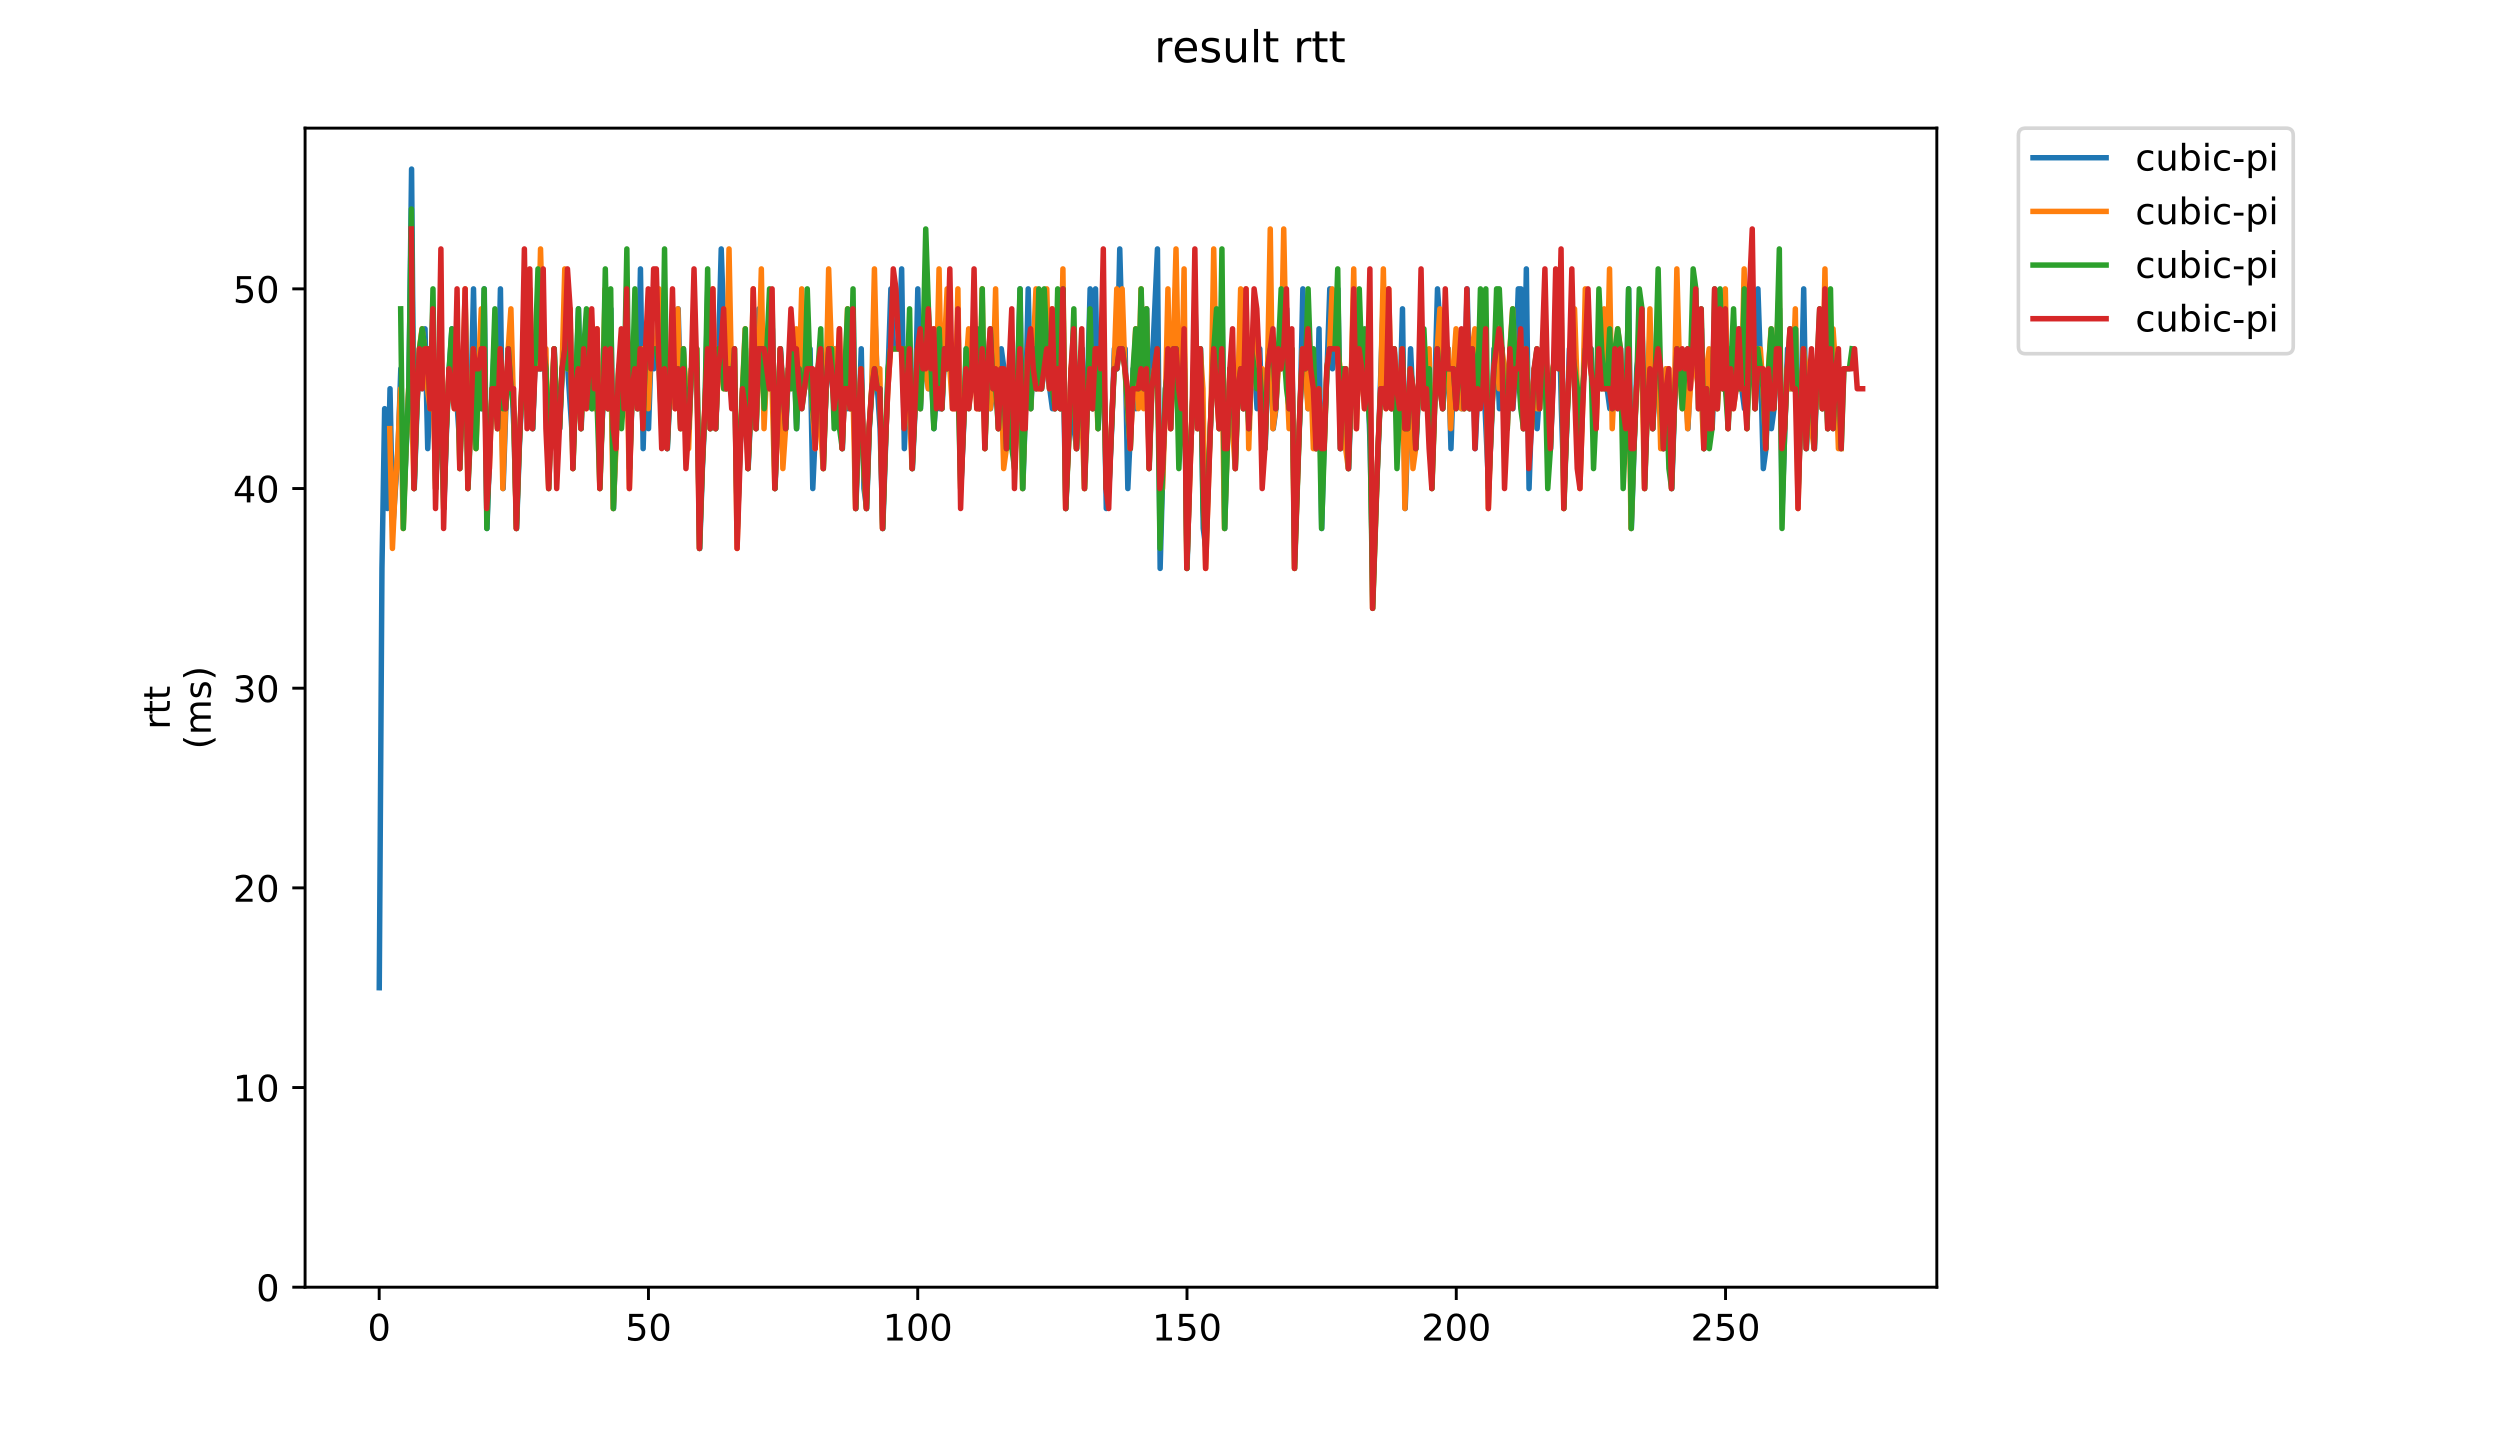 <?xml version="1.0" encoding="utf-8" standalone="no"?>
<!DOCTYPE svg PUBLIC "-//W3C//DTD SVG 1.1//EN"
  "http://www.w3.org/Graphics/SVG/1.1/DTD/svg11.dtd">
<!-- Created with matplotlib (https://matplotlib.org/) -->
<svg height="396pt" version="1.1" viewBox="0 0 684 396" width="684pt" xmlns="http://www.w3.org/2000/svg" xmlns:xlink="http://www.w3.org/1999/xlink">
 <defs>
  <style type="text/css">
*{stroke-linecap:butt;stroke-linejoin:round;}
  </style>
 </defs>
 <g id="figure_1">
  <g id="patch_1">
   <path d="M 0 396 
L 684 396 
L 684 0 
L 0 0 
z
" style="fill:#ffffff;"/>
  </g>
  <g id="axes_1">
   <g id="patch_2">
    <path d="M 83.472 352.174 
L 529.913 352.174 
L 529.913 35.062 
L 83.472 35.062 
z
" style="fill:#ffffff;"/>
   </g>
   <g id="matplotlib.axis_1">
    <g id="xtick_1">
     <g id="line2d_1">
      <defs>
       <path d="M 0 0 
L 0 3.5 
" id="mb2d271c5ee" style="stroke:#000000;stroke-width:0.8;"/>
      </defs>
      <g>
       <use style="stroke:#000000;stroke-width:0.8;" x="103.746" xlink:href="#mb2d271c5ee" y="352.174"/>
      </g>
     </g>
     <g id="text_1">
      <!-- 0 -->
      <defs>
       <path d="M 31.781 66.406 
Q 24.172 66.406 20.328 58.906 
Q 16.5 51.422 16.5 36.375 
Q 16.5 21.391 20.328 13.891 
Q 24.172 6.391 31.781 6.391 
Q 39.453 6.391 43.281 13.891 
Q 47.125 21.391 47.125 36.375 
Q 47.125 51.422 43.281 58.906 
Q 39.453 66.406 31.781 66.406 
z
M 31.781 74.219 
Q 44.047 74.219 50.516 64.516 
Q 56.984 54.828 56.984 36.375 
Q 56.984 17.969 50.516 8.266 
Q 44.047 -1.422 31.781 -1.422 
Q 19.531 -1.422 13.062 8.266 
Q 6.594 17.969 6.594 36.375 
Q 6.594 54.828 13.062 64.516 
Q 19.531 74.219 31.781 74.219 
z
" id="DejaVuSans-48"/>
      </defs>
      <g transform="translate(100.565 366.773)scale(0.1 -0.1)">
       <use xlink:href="#DejaVuSans-48"/>
      </g>
     </g>
    </g>
    <g id="xtick_2">
     <g id="line2d_2">
      <g>
       <use style="stroke:#000000;stroke-width:0.8;" x="177.418" xlink:href="#mb2d271c5ee" y="352.174"/>
      </g>
     </g>
     <g id="text_2">
      <!-- 50 -->
      <defs>
       <path d="M 10.797 72.906 
L 49.516 72.906 
L 49.516 64.594 
L 19.828 64.594 
L 19.828 46.734 
Q 21.969 47.469 24.109 47.828 
Q 26.266 48.188 28.422 48.188 
Q 40.625 48.188 47.75 41.5 
Q 54.891 34.812 54.891 23.391 
Q 54.891 11.625 47.562 5.094 
Q 40.234 -1.422 26.906 -1.422 
Q 22.312 -1.422 17.547 -0.641 
Q 12.797 0.141 7.719 1.703 
L 7.719 11.625 
Q 12.109 9.234 16.797 8.062 
Q 21.484 6.891 26.703 6.891 
Q 35.156 6.891 40.078 11.328 
Q 45.016 15.766 45.016 23.391 
Q 45.016 31 40.078 35.438 
Q 35.156 39.891 26.703 39.891 
Q 22.75 39.891 18.812 39.016 
Q 14.891 38.141 10.797 36.281 
z
" id="DejaVuSans-53"/>
      </defs>
      <g transform="translate(171.056 366.773)scale(0.1 -0.1)">
       <use xlink:href="#DejaVuSans-53"/>
       <use x="63.623" xlink:href="#DejaVuSans-48"/>
      </g>
     </g>
    </g>
    <g id="xtick_3">
     <g id="line2d_3">
      <g>
       <use style="stroke:#000000;stroke-width:0.8;" x="251.091" xlink:href="#mb2d271c5ee" y="352.174"/>
      </g>
     </g>
     <g id="text_3">
      <!-- 100 -->
      <defs>
       <path d="M 12.406 8.297 
L 28.516 8.297 
L 28.516 63.922 
L 10.984 60.406 
L 10.984 69.391 
L 28.422 72.906 
L 38.281 72.906 
L 38.281 8.297 
L 54.391 8.297 
L 54.391 0 
L 12.406 0 
z
" id="DejaVuSans-49"/>
      </defs>
      <g transform="translate(241.547 366.773)scale(0.1 -0.1)">
       <use xlink:href="#DejaVuSans-49"/>
       <use x="63.623" xlink:href="#DejaVuSans-48"/>
       <use x="127.246" xlink:href="#DejaVuSans-48"/>
      </g>
     </g>
    </g>
    <g id="xtick_4">
     <g id="line2d_4">
      <g>
       <use style="stroke:#000000;stroke-width:0.8;" x="324.763" xlink:href="#mb2d271c5ee" y="352.174"/>
      </g>
     </g>
     <g id="text_4">
      <!-- 150 -->
      <g transform="translate(315.219 366.773)scale(0.1 -0.1)">
       <use xlink:href="#DejaVuSans-49"/>
       <use x="63.623" xlink:href="#DejaVuSans-53"/>
       <use x="127.246" xlink:href="#DejaVuSans-48"/>
      </g>
     </g>
    </g>
    <g id="xtick_5">
     <g id="line2d_5">
      <g>
       <use style="stroke:#000000;stroke-width:0.8;" x="398.435" xlink:href="#mb2d271c5ee" y="352.174"/>
      </g>
     </g>
     <g id="text_5">
      <!-- 200 -->
      <defs>
       <path d="M 19.188 8.297 
L 53.609 8.297 
L 53.609 0 
L 7.328 0 
L 7.328 8.297 
Q 12.938 14.109 22.625 23.891 
Q 32.328 33.688 34.812 36.531 
Q 39.547 41.844 41.422 45.531 
Q 43.312 49.219 43.312 52.781 
Q 43.312 58.594 39.234 62.25 
Q 35.156 65.922 28.609 65.922 
Q 23.969 65.922 18.812 64.312 
Q 13.672 62.703 7.812 59.422 
L 7.812 69.391 
Q 13.766 71.781 18.938 73 
Q 24.125 74.219 28.422 74.219 
Q 39.75 74.219 46.484 68.547 
Q 53.219 62.891 53.219 53.422 
Q 53.219 48.922 51.531 44.891 
Q 49.859 40.875 45.406 35.406 
Q 44.188 33.984 37.641 27.219 
Q 31.109 20.453 19.188 8.297 
z
" id="DejaVuSans-50"/>
      </defs>
      <g transform="translate(388.892 366.773)scale(0.1 -0.1)">
       <use xlink:href="#DejaVuSans-50"/>
       <use x="63.623" xlink:href="#DejaVuSans-48"/>
       <use x="127.246" xlink:href="#DejaVuSans-48"/>
      </g>
     </g>
    </g>
    <g id="xtick_6">
     <g id="line2d_6">
      <g>
       <use style="stroke:#000000;stroke-width:0.8;" x="472.108" xlink:href="#mb2d271c5ee" y="352.174"/>
      </g>
     </g>
     <g id="text_6">
      <!-- 250 -->
      <g transform="translate(462.564 366.773)scale(0.1 -0.1)">
       <use xlink:href="#DejaVuSans-50"/>
       <use x="63.623" xlink:href="#DejaVuSans-53"/>
       <use x="127.246" xlink:href="#DejaVuSans-48"/>
      </g>
     </g>
    </g>
   </g>
   <g id="matplotlib.axis_2">
    <g id="ytick_1">
     <g id="line2d_7">
      <defs>
       <path d="M 0 0 
L -3.5 0 
" id="m5950df96ed" style="stroke:#000000;stroke-width:0.8;"/>
      </defs>
      <g>
       <use style="stroke:#000000;stroke-width:0.8;" x="83.472" xlink:href="#m5950df96ed" y="352.174"/>
      </g>
     </g>
     <g id="text_7">
      <!-- 0 -->
      <g transform="translate(70.11 355.973)scale(0.1 -0.1)">
       <use xlink:href="#DejaVuSans-48"/>
      </g>
     </g>
    </g>
    <g id="ytick_2">
     <g id="line2d_8">
      <g>
       <use style="stroke:#000000;stroke-width:0.8;" x="83.472" xlink:href="#m5950df96ed" y="297.547"/>
      </g>
     </g>
     <g id="text_8">
      <!-- 10 -->
      <g transform="translate(63.747 301.346)scale(0.1 -0.1)">
       <use xlink:href="#DejaVuSans-49"/>
       <use x="63.623" xlink:href="#DejaVuSans-48"/>
      </g>
     </g>
    </g>
    <g id="ytick_3">
     <g id="line2d_9">
      <g>
       <use style="stroke:#000000;stroke-width:0.8;" x="83.472" xlink:href="#m5950df96ed" y="242.92"/>
      </g>
     </g>
     <g id="text_9">
      <!-- 20 -->
      <g transform="translate(63.747 246.719)scale(0.1 -0.1)">
       <use xlink:href="#DejaVuSans-50"/>
       <use x="63.623" xlink:href="#DejaVuSans-48"/>
      </g>
     </g>
    </g>
    <g id="ytick_4">
     <g id="line2d_10">
      <g>
       <use style="stroke:#000000;stroke-width:0.8;" x="83.472" xlink:href="#m5950df96ed" y="188.292"/>
      </g>
     </g>
     <g id="text_10">
      <!-- 30 -->
      <defs>
       <path d="M 40.578 39.312 
Q 47.656 37.797 51.625 33 
Q 55.609 28.219 55.609 21.188 
Q 55.609 10.406 48.188 4.484 
Q 40.766 -1.422 27.094 -1.422 
Q 22.516 -1.422 17.656 -0.516 
Q 12.797 0.391 7.625 2.203 
L 7.625 11.719 
Q 11.719 9.328 16.594 8.109 
Q 21.484 6.891 26.812 6.891 
Q 36.078 6.891 40.938 10.547 
Q 45.797 14.203 45.797 21.188 
Q 45.797 27.641 41.281 31.266 
Q 36.766 34.906 28.719 34.906 
L 20.219 34.906 
L 20.219 43.016 
L 29.109 43.016 
Q 36.375 43.016 40.234 45.922 
Q 44.094 48.828 44.094 54.297 
Q 44.094 59.906 40.109 62.906 
Q 36.141 65.922 28.719 65.922 
Q 24.656 65.922 20.016 65.031 
Q 15.375 64.156 9.812 62.312 
L 9.812 71.094 
Q 15.438 72.656 20.344 73.438 
Q 25.25 74.219 29.594 74.219 
Q 40.828 74.219 47.359 69.109 
Q 53.906 64.016 53.906 55.328 
Q 53.906 49.266 50.438 45.094 
Q 46.969 40.922 40.578 39.312 
z
" id="DejaVuSans-51"/>
      </defs>
      <g transform="translate(63.747 192.091)scale(0.1 -0.1)">
       <use xlink:href="#DejaVuSans-51"/>
       <use x="63.623" xlink:href="#DejaVuSans-48"/>
      </g>
     </g>
    </g>
    <g id="ytick_5">
     <g id="line2d_11">
      <g>
       <use style="stroke:#000000;stroke-width:0.8;" x="83.472" xlink:href="#m5950df96ed" y="133.665"/>
      </g>
     </g>
     <g id="text_11">
      <!-- 40 -->
      <defs>
       <path d="M 37.797 64.312 
L 12.891 25.391 
L 37.797 25.391 
z
M 35.203 72.906 
L 47.609 72.906 
L 47.609 25.391 
L 58.016 25.391 
L 58.016 17.188 
L 47.609 17.188 
L 47.609 0 
L 37.797 0 
L 37.797 17.188 
L 4.891 17.188 
L 4.891 26.703 
z
" id="DejaVuSans-52"/>
      </defs>
      <g transform="translate(63.747 137.464)scale(0.1 -0.1)">
       <use xlink:href="#DejaVuSans-52"/>
       <use x="63.623" xlink:href="#DejaVuSans-48"/>
      </g>
     </g>
    </g>
    <g id="ytick_6">
     <g id="line2d_12">
      <g>
       <use style="stroke:#000000;stroke-width:0.8;" x="83.472" xlink:href="#m5950df96ed" y="79.038"/>
      </g>
     </g>
     <g id="text_12">
      <!-- 50 -->
      <g transform="translate(63.747 82.837)scale(0.1 -0.1)">
       <use xlink:href="#DejaVuSans-53"/>
       <use x="63.623" xlink:href="#DejaVuSans-48"/>
      </g>
     </g>
    </g>
    <g id="text_13">
     <!-- rtt -->
     <defs>
      <path d="M 41.109 46.297 
Q 39.594 47.172 37.812 47.578 
Q 36.031 48 33.891 48 
Q 26.266 48 22.188 43.047 
Q 18.109 38.094 18.109 28.812 
L 18.109 0 
L 9.078 0 
L 9.078 54.688 
L 18.109 54.688 
L 18.109 46.188 
Q 20.953 51.172 25.484 53.578 
Q 30.031 56 36.531 56 
Q 37.453 56 38.578 55.875 
Q 39.703 55.766 41.062 55.516 
z
" id="DejaVuSans-114"/>
      <path d="M 18.312 70.219 
L 18.312 54.688 
L 36.812 54.688 
L 36.812 47.703 
L 18.312 47.703 
L 18.312 18.016 
Q 18.312 11.328 20.141 9.422 
Q 21.969 7.516 27.594 7.516 
L 36.812 7.516 
L 36.812 0 
L 27.594 0 
Q 17.188 0 13.234 3.875 
Q 9.281 7.766 9.281 18.016 
L 9.281 47.703 
L 2.688 47.703 
L 2.688 54.688 
L 9.281 54.688 
L 9.281 70.219 
z
" id="DejaVuSans-116"/>
     </defs>
     <g transform="translate(46.47 199.594)rotate(-90)scale(0.1 -0.1)">
      <use xlink:href="#DejaVuSans-114"/>
      <use x="41.113" xlink:href="#DejaVuSans-116"/>
      <use x="80.322" xlink:href="#DejaVuSans-116"/>
     </g>
     <!-- (ms) -->
     <defs>
      <path d="M 31 75.875 
Q 24.469 64.656 21.281 53.656 
Q 18.109 42.672 18.109 31.391 
Q 18.109 20.125 21.312 9.062 
Q 24.516 -2 31 -13.188 
L 23.188 -13.188 
Q 15.875 -1.703 12.234 9.375 
Q 8.594 20.453 8.594 31.391 
Q 8.594 42.281 12.203 53.312 
Q 15.828 64.359 23.188 75.875 
z
" id="DejaVuSans-40"/>
      <path d="M 52 44.188 
Q 55.375 50.25 60.062 53.125 
Q 64.75 56 71.094 56 
Q 79.641 56 84.281 50.016 
Q 88.922 44.047 88.922 33.016 
L 88.922 0 
L 79.891 0 
L 79.891 32.719 
Q 79.891 40.578 77.094 44.375 
Q 74.312 48.188 68.609 48.188 
Q 61.625 48.188 57.562 43.547 
Q 53.516 38.922 53.516 30.906 
L 53.516 0 
L 44.484 0 
L 44.484 32.719 
Q 44.484 40.625 41.703 44.406 
Q 38.922 48.188 33.109 48.188 
Q 26.219 48.188 22.156 43.531 
Q 18.109 38.875 18.109 30.906 
L 18.109 0 
L 9.078 0 
L 9.078 54.688 
L 18.109 54.688 
L 18.109 46.188 
Q 21.188 51.219 25.484 53.609 
Q 29.781 56 35.688 56 
Q 41.656 56 45.828 52.969 
Q 50 49.953 52 44.188 
z
" id="DejaVuSans-109"/>
      <path d="M 44.281 53.078 
L 44.281 44.578 
Q 40.484 46.531 36.375 47.5 
Q 32.281 48.484 27.875 48.484 
Q 21.188 48.484 17.844 46.438 
Q 14.5 44.391 14.5 40.281 
Q 14.5 37.156 16.891 35.375 
Q 19.281 33.594 26.516 31.984 
L 29.594 31.297 
Q 39.156 29.25 43.188 25.516 
Q 47.219 21.781 47.219 15.094 
Q 47.219 7.469 41.188 3.016 
Q 35.156 -1.422 24.609 -1.422 
Q 20.219 -1.422 15.453 -0.562 
Q 10.688 0.297 5.422 2 
L 5.422 11.281 
Q 10.406 8.688 15.234 7.391 
Q 20.062 6.109 24.812 6.109 
Q 31.156 6.109 34.562 8.281 
Q 37.984 10.453 37.984 14.406 
Q 37.984 18.062 35.516 20.016 
Q 33.062 21.969 24.703 23.781 
L 21.578 24.516 
Q 13.234 26.266 9.516 29.906 
Q 5.812 33.547 5.812 39.891 
Q 5.812 47.609 11.281 51.797 
Q 16.75 56 26.812 56 
Q 31.781 56 36.172 55.266 
Q 40.578 54.547 44.281 53.078 
z
" id="DejaVuSans-115"/>
      <path d="M 8.016 75.875 
L 15.828 75.875 
Q 23.141 64.359 26.781 53.312 
Q 30.422 42.281 30.422 31.391 
Q 30.422 20.453 26.781 9.375 
Q 23.141 -1.703 15.828 -13.188 
L 8.016 -13.188 
Q 14.5 -2 17.703 9.062 
Q 20.906 20.125 20.906 31.391 
Q 20.906 42.672 17.703 53.656 
Q 14.5 64.656 8.016 75.875 
z
" id="DejaVuSans-41"/>
     </defs>
     <g transform="translate(57.668 204.995)rotate(-90)scale(0.1 -0.1)">
      <use xlink:href="#DejaVuSans-40"/>
      <use x="39.014" xlink:href="#DejaVuSans-109"/>
      <use x="136.426" xlink:href="#DejaVuSans-115"/>
      <use x="188.525" xlink:href="#DejaVuSans-41"/>
     </g>
    </g>
   </g>
   <g id="line2d_13">
    <path clip-path="url(#p9104f1c33e)" d="M 103.765 270.233 
L 104.502 155.516 
L 105.239 111.814 
L 105.975 139.128 
L 106.712 106.351 
L 107.449 144.59 
L 108.922 122.739 
L 109.659 100.888 
L 110.396 139.128 
L 111.869 106.351 
L 112.606 46.261 
L 113.343 133.665 
L 114.079 111.814 
L 114.816 95.426 
L 115.553 106.351 
L 116.289 89.963 
L 117.026 122.739 
L 118.5 89.963 
L 119.236 133.665 
L 119.973 111.814 
L 120.71 95.426 
L 121.446 139.128 
L 122.183 117.277 
L 122.92 100.888 
L 123.657 89.963 
L 124.393 106.351 
L 125.13 111.814 
L 125.867 122.739 
L 126.604 100.888 
L 127.34 106.351 
L 128.077 128.202 
L 128.814 111.814 
L 129.55 79.038 
L 130.287 117.277 
L 131.024 95.426 
L 131.761 111.814 
L 132.497 79.038 
L 133.234 144.59 
L 133.971 122.739 
L 135.444 89.963 
L 136.181 111.814 
L 136.918 79.038 
L 137.654 133.665 
L 138.391 111.814 
L 139.128 95.426 
L 139.865 100.888 
L 140.601 117.277 
L 141.338 144.59 
L 142.075 122.739 
L 142.811 106.351 
L 143.548 84.5 
L 144.285 111.814 
L 145.022 95.426 
L 145.758 117.277 
L 146.495 95.426 
L 147.232 100.888 
L 147.969 100.888 
L 148.705 95.426 
L 149.442 106.351 
L 150.179 128.202 
L 151.652 95.426 
L 152.389 117.277 
L 153.126 117.277 
L 153.862 100.888 
L 154.599 95.426 
L 155.336 100.888 
L 156.809 122.739 
L 157.546 106.351 
L 158.283 84.5 
L 159.019 117.277 
L 159.756 95.426 
L 160.493 95.426 
L 161.23 100.888 
L 161.966 111.814 
L 162.703 106.351 
L 163.44 95.426 
L 164.176 128.202 
L 165.65 95.426 
L 166.387 111.814 
L 167.123 84.5 
L 167.86 139.128 
L 168.597 117.277 
L 169.333 100.888 
L 170.07 95.426 
L 170.807 106.351 
L 171.544 84.5 
L 172.28 128.202 
L 173.017 106.351 
L 173.754 89.963 
L 174.491 111.814 
L 175.227 73.575 
L 175.964 122.739 
L 176.701 95.426 
L 177.437 117.277 
L 178.174 95.426 
L 178.911 100.888 
L 179.648 95.426 
L 180.384 84.5 
L 181.121 117.277 
L 181.858 100.888 
L 182.595 122.739 
L 183.331 106.351 
L 184.068 84.5 
L 184.805 106.351 
L 185.541 84.5 
L 186.278 111.814 
L 187.015 95.426 
L 187.752 117.277 
L 188.488 117.277 
L 189.225 100.888 
L 190.698 100.888 
L 191.435 150.053 
L 192.172 128.202 
L 192.909 111.814 
L 193.645 79.038 
L 194.382 117.277 
L 195.119 100.888 
L 195.856 117.277 
L 196.592 95.426 
L 197.329 68.112 
L 198.066 89.963 
L 198.802 106.351 
L 199.539 89.963 
L 200.276 106.351 
L 201.013 106.351 
L 201.749 144.59 
L 202.486 122.739 
L 203.223 106.351 
L 203.96 95.426 
L 204.696 128.202 
L 205.433 111.814 
L 206.17 100.888 
L 206.906 117.277 
L 207.643 84.5 
L 208.38 95.426 
L 209.117 111.814 
L 209.853 95.426 
L 210.59 106.351 
L 211.327 89.963 
L 212.063 133.665 
L 212.8 111.814 
L 213.537 95.426 
L 214.274 111.814 
L 215.01 117.277 
L 215.747 100.888 
L 216.484 95.426 
L 217.221 95.426 
L 217.957 117.277 
L 218.694 100.888 
L 219.431 89.963 
L 220.167 106.351 
L 221.641 95.426 
L 222.378 133.665 
L 223.851 100.888 
L 224.588 100.888 
L 225.324 122.739 
L 226.061 106.351 
L 227.535 95.426 
L 228.271 95.426 
L 229.008 106.351 
L 229.745 100.888 
L 230.482 122.739 
L 231.218 100.888 
L 231.955 111.814 
L 232.692 106.351 
L 233.428 84.5 
L 234.165 139.128 
L 235.639 95.426 
L 236.375 133.665 
L 237.112 139.128 
L 237.849 117.277 
L 238.586 106.351 
L 239.322 84.5 
L 240.059 106.351 
L 240.796 117.277 
L 241.532 144.59 
L 243.743 79.038 
L 244.479 95.426 
L 245.953 95.426 
L 246.689 73.575 
L 247.426 122.739 
L 248.163 106.351 
L 248.9 100.888 
L 249.636 128.202 
L 250.373 111.814 
L 251.11 79.038 
L 251.847 111.814 
L 252.583 95.426 
L 254.057 106.351 
L 254.793 100.888 
L 255.53 117.277 
L 256.267 106.351 
L 257.004 111.814 
L 257.74 111.814 
L 258.477 95.426 
L 259.214 100.888 
L 259.95 95.426 
L 260.687 95.426 
L 261.424 106.351 
L 262.161 89.963 
L 262.897 133.665 
L 263.634 117.277 
L 264.371 95.426 
L 265.108 100.888 
L 265.844 100.888 
L 267.318 89.963 
L 268.054 111.814 
L 268.791 100.888 
L 269.528 117.277 
L 270.265 100.888 
L 271.001 111.814 
L 271.738 106.351 
L 272.475 89.963 
L 273.212 117.277 
L 273.948 95.426 
L 274.685 100.888 
L 275.422 122.739 
L 276.158 100.888 
L 276.895 106.351 
L 277.632 128.202 
L 278.369 106.351 
L 279.105 79.038 
L 279.842 133.665 
L 280.579 111.814 
L 281.315 79.038 
L 282.052 111.814 
L 282.789 95.426 
L 283.526 106.351 
L 284.262 89.963 
L 284.999 106.351 
L 286.473 95.426 
L 287.209 106.351 
L 287.946 111.814 
L 288.683 111.814 
L 289.419 84.5 
L 290.156 111.814 
L 290.893 100.888 
L 291.63 139.128 
L 292.366 117.277 
L 293.103 100.888 
L 293.84 117.277 
L 294.577 122.739 
L 295.313 100.888 
L 296.05 95.426 
L 296.787 128.202 
L 297.523 106.351 
L 298.26 79.038 
L 298.997 111.814 
L 299.734 79.038 
L 300.47 117.277 
L 301.207 100.888 
L 301.944 95.426 
L 302.68 139.128 
L 303.417 133.665 
L 304.154 117.277 
L 304.891 95.426 
L 305.627 100.888 
L 306.364 68.112 
L 307.101 95.426 
L 307.838 95.426 
L 308.574 133.665 
L 310.048 100.888 
L 310.784 111.814 
L 312.258 100.888 
L 312.995 106.351 
L 313.731 84.5 
L 314.468 122.739 
L 315.205 100.888 
L 316.678 68.112 
L 317.415 155.516 
L 318.152 128.202 
L 318.888 106.351 
L 319.625 100.888 
L 320.362 111.814 
L 321.099 95.426 
L 321.835 95.426 
L 322.572 111.814 
L 323.309 111.814 
L 324.045 100.888 
L 324.782 155.516 
L 325.519 128.202 
L 326.256 111.814 
L 326.992 84.5 
L 327.729 111.814 
L 328.466 95.426 
L 329.203 144.59 
L 329.939 150.053 
L 330.676 128.202 
L 332.149 95.426 
L 332.886 89.963 
L 333.623 111.814 
L 334.36 84.5 
L 335.096 144.59 
L 335.833 117.277 
L 336.57 100.888 
L 337.306 106.351 
L 338.043 122.739 
L 338.78 106.351 
L 339.517 84.5 
L 340.253 111.814 
L 340.99 100.888 
L 341.727 117.277 
L 342.464 95.426 
L 343.2 100.888 
L 343.937 111.814 
L 344.674 95.426 
L 345.41 117.277 
L 346.147 122.739 
L 346.884 100.888 
L 347.621 95.426 
L 348.357 117.277 
L 349.094 111.814 
L 349.831 95.426 
L 350.567 100.888 
L 351.304 95.426 
L 352.041 84.5 
L 352.778 111.814 
L 353.514 100.888 
L 354.251 150.053 
L 354.988 128.202 
L 355.725 111.814 
L 356.461 79.038 
L 357.198 100.888 
L 357.935 111.814 
L 358.671 100.888 
L 359.408 106.351 
L 360.145 122.739 
L 360.882 89.963 
L 361.618 144.59 
L 362.355 117.277 
L 363.092 100.888 
L 363.829 79.038 
L 364.565 100.888 
L 365.302 95.426 
L 366.039 79.038 
L 366.775 122.739 
L 367.512 106.351 
L 368.249 106.351 
L 368.986 128.202 
L 369.722 106.351 
L 370.459 106.351 
L 371.196 111.814 
L 371.932 95.426 
L 372.669 100.888 
L 373.406 95.426 
L 374.143 100.888 
L 374.879 122.739 
L 375.616 160.979 
L 376.353 139.128 
L 377.09 122.739 
L 378.563 79.038 
L 379.3 106.351 
L 380.036 106.351 
L 380.773 111.814 
L 381.51 95.426 
L 382.247 117.277 
L 382.983 111.814 
L 383.72 84.5 
L 384.457 139.128 
L 385.93 95.426 
L 386.667 111.814 
L 387.404 122.739 
L 388.14 106.351 
L 388.877 95.426 
L 389.614 95.426 
L 390.351 106.351 
L 391.087 106.351 
L 391.824 128.202 
L 392.561 106.351 
L 393.297 79.038 
L 394.034 89.963 
L 394.771 111.814 
L 395.508 100.888 
L 396.244 95.426 
L 396.981 122.739 
L 397.718 100.888 
L 398.455 95.426 
L 399.191 100.888 
L 399.928 111.814 
L 400.665 106.351 
L 401.401 79.038 
L 402.138 111.814 
L 402.875 95.426 
L 403.612 122.739 
L 404.348 106.351 
L 405.085 95.426 
L 405.822 100.888 
L 407.295 133.665 
L 408.032 117.277 
L 408.769 95.426 
L 409.505 95.426 
L 410.242 111.814 
L 410.979 95.426 
L 411.716 122.739 
L 412.452 111.814 
L 413.189 95.426 
L 413.926 111.814 
L 414.662 100.888 
L 415.399 79.038 
L 416.136 79.038 
L 416.873 117.277 
L 417.609 73.575 
L 418.346 133.665 
L 419.083 111.814 
L 419.82 100.888 
L 420.556 117.277 
L 422.03 95.426 
L 422.766 100.888 
L 423.503 117.277 
L 424.24 122.739 
L 424.977 100.888 
L 425.713 95.426 
L 426.45 79.038 
L 427.187 111.814 
L 427.923 133.665 
L 428.66 117.277 
L 429.397 95.426 
L 430.134 95.426 
L 430.87 100.888 
L 431.607 111.814 
L 432.344 128.202 
L 433.081 106.351 
L 433.817 95.426 
L 435.291 95.426 
L 436.027 111.814 
L 436.764 111.814 
L 437.501 95.426 
L 438.238 106.351 
L 438.974 89.963 
L 439.711 106.351 
L 440.448 111.814 
L 441.184 111.814 
L 441.921 95.426 
L 442.658 111.814 
L 443.395 95.426 
L 444.131 117.277 
L 444.868 111.814 
L 445.605 79.038 
L 446.342 144.59 
L 447.815 100.888 
L 449.288 89.963 
L 450.025 128.202 
L 450.762 106.351 
L 451.499 89.963 
L 452.235 117.277 
L 452.972 100.888 
L 453.709 95.426 
L 454.446 106.351 
L 455.182 122.739 
L 455.919 100.888 
L 456.656 111.814 
L 457.392 133.665 
L 458.129 111.814 
L 458.866 95.426 
L 459.603 95.426 
L 460.339 100.888 
L 461.076 100.888 
L 461.813 117.277 
L 462.549 100.888 
L 463.286 95.426 
L 464.76 106.351 
L 465.496 89.963 
L 466.233 122.739 
L 466.97 100.888 
L 467.707 100.888 
L 468.443 117.277 
L 469.18 100.888 
L 469.917 106.351 
L 470.653 100.888 
L 471.39 106.351 
L 472.127 106.351 
L 472.864 111.814 
L 473.6 95.426 
L 474.337 95.426 
L 475.074 100.888 
L 475.81 89.963 
L 476.547 106.351 
L 477.284 111.814 
L 478.021 111.814 
L 479.494 79.038 
L 480.231 111.814 
L 480.968 79.038 
L 481.704 100.888 
L 482.441 128.202 
L 483.178 122.739 
L 483.914 100.888 
L 484.651 117.277 
L 485.388 111.814 
L 486.125 95.426 
L 486.861 84.5 
L 487.598 139.128 
L 489.072 95.426 
L 489.808 106.351 
L 490.545 100.888 
L 491.282 89.963 
L 492.018 133.665 
L 492.755 111.814 
L 493.492 79.038 
L 494.229 122.739 
L 494.965 100.888 
L 495.702 100.888 
L 496.439 122.739 
L 497.175 100.888 
L 498.649 111.814 
L 499.386 100.888 
L 500.122 117.277 
L 500.859 95.426 
L 500.859 95.426 
" style="fill:none;stroke:#1f77b4;stroke-linecap:square;stroke-width:1.5;"/>
   </g>
   <g id="line2d_14">
    <path clip-path="url(#p9104f1c33e)" d="M 106.632 117.277 
L 107.369 150.053 
L 108.106 133.665 
L 108.843 122.739 
L 109.579 106.351 
L 110.316 144.59 
L 111.053 122.739 
L 111.789 106.351 
L 112.526 106.351 
L 113.263 133.665 
L 114 111.814 
L 114.736 95.426 
L 115.473 89.963 
L 116.21 95.426 
L 116.947 106.351 
L 117.683 111.814 
L 118.42 100.888 
L 119.157 133.665 
L 120.63 89.963 
L 121.367 139.128 
L 122.104 117.277 
L 122.84 100.888 
L 124.314 111.814 
L 125.051 89.963 
L 125.787 128.202 
L 126.524 106.351 
L 127.261 79.038 
L 127.997 133.665 
L 128.734 111.814 
L 129.471 95.426 
L 130.208 122.739 
L 130.944 100.888 
L 131.681 84.5 
L 132.418 95.426 
L 133.154 122.739 
L 133.891 128.202 
L 134.628 106.351 
L 135.365 106.351 
L 136.101 117.277 
L 136.838 95.426 
L 137.575 133.665 
L 138.312 111.814 
L 139.048 95.426 
L 139.785 84.5 
L 140.522 111.814 
L 141.258 144.59 
L 141.995 122.739 
L 142.732 106.351 
L 143.469 100.888 
L 144.205 111.814 
L 144.942 79.038 
L 145.679 106.351 
L 146.416 95.426 
L 147.152 100.888 
L 147.889 68.112 
L 148.626 95.426 
L 149.362 95.426 
L 150.099 133.665 
L 150.836 111.814 
L 151.573 95.426 
L 152.309 111.814 
L 153.046 117.277 
L 153.783 100.888 
L 154.519 73.575 
L 155.256 100.888 
L 155.993 84.5 
L 156.73 128.202 
L 157.466 106.351 
L 158.203 100.888 
L 158.94 117.277 
L 159.677 100.888 
L 160.413 111.814 
L 161.887 89.963 
L 162.623 111.814 
L 163.36 89.963 
L 164.097 133.665 
L 164.834 111.814 
L 165.57 79.038 
L 166.307 111.814 
L 167.044 95.426 
L 167.78 139.128 
L 168.517 122.739 
L 169.254 100.888 
L 169.991 111.814 
L 170.727 111.814 
L 171.464 95.426 
L 172.201 133.665 
L 172.938 106.351 
L 173.674 100.888 
L 174.411 111.814 
L 175.148 95.426 
L 176.621 95.426 
L 177.358 111.814 
L 178.095 95.426 
L 179.568 95.426 
L 180.305 79.038 
L 181.042 117.277 
L 181.778 95.426 
L 182.515 106.351 
L 183.252 106.351 
L 183.988 100.888 
L 184.725 111.814 
L 185.462 84.5 
L 186.199 117.277 
L 186.935 95.426 
L 187.672 106.351 
L 188.409 122.739 
L 189.145 100.888 
L 189.882 100.888 
L 190.619 95.426 
L 191.356 150.053 
L 192.092 128.202 
L 193.566 95.426 
L 194.303 117.277 
L 195.039 79.038 
L 195.776 117.277 
L 196.513 100.888 
L 197.249 95.426 
L 197.986 106.351 
L 198.723 106.351 
L 199.46 68.112 
L 200.196 106.351 
L 200.933 95.426 
L 201.67 150.053 
L 202.406 122.739 
L 203.88 89.963 
L 204.617 128.202 
L 205.353 111.814 
L 206.09 79.038 
L 206.827 117.277 
L 207.564 100.888 
L 208.3 73.575 
L 209.037 117.277 
L 209.774 100.888 
L 210.51 106.351 
L 211.247 106.351 
L 211.984 133.665 
L 212.721 117.277 
L 213.457 95.426 
L 214.194 128.202 
L 214.931 117.277 
L 215.668 100.888 
L 216.404 106.351 
L 217.141 95.426 
L 217.878 89.963 
L 218.614 106.351 
L 219.351 79.038 
L 220.088 106.351 
L 220.825 100.888 
L 221.561 100.888 
L 223.035 122.739 
L 223.771 100.888 
L 224.508 117.277 
L 225.245 128.202 
L 225.982 106.351 
L 226.718 73.575 
L 227.455 95.426 
L 228.192 95.426 
L 228.929 106.351 
L 229.665 89.963 
L 230.402 122.739 
L 231.139 106.351 
L 231.875 84.5 
L 232.612 111.814 
L 233.349 106.351 
L 234.086 139.128 
L 234.822 117.277 
L 235.559 100.888 
L 236.296 128.202 
L 237.032 139.128 
L 237.769 117.277 
L 238.506 106.351 
L 239.243 73.575 
L 239.979 106.351 
L 240.716 100.888 
L 241.453 144.59 
L 242.19 122.739 
L 242.926 106.351 
L 243.663 95.426 
L 247.347 95.426 
L 248.083 106.351 
L 248.82 111.814 
L 249.557 128.202 
L 251.03 95.426 
L 251.767 111.814 
L 252.504 95.426 
L 253.977 106.351 
L 254.714 100.888 
L 255.451 89.963 
L 256.187 106.351 
L 256.924 73.575 
L 257.661 111.814 
L 259.134 79.038 
L 259.871 100.888 
L 260.608 111.814 
L 261.344 111.814 
L 262.081 79.038 
L 262.818 133.665 
L 264.291 100.888 
L 265.028 89.963 
L 265.765 106.351 
L 266.501 95.426 
L 267.238 111.814 
L 267.975 111.814 
L 268.712 79.038 
L 269.448 122.739 
L 270.185 100.888 
L 270.922 111.814 
L 271.659 106.351 
L 272.395 79.038 
L 273.132 117.277 
L 273.869 100.888 
L 274.605 128.202 
L 275.342 122.739 
L 276.079 100.888 
L 276.816 95.426 
L 277.552 128.202 
L 279.026 95.426 
L 279.762 133.665 
L 280.499 111.814 
L 281.236 95.426 
L 281.973 111.814 
L 283.446 79.038 
L 284.183 106.351 
L 284.92 106.351 
L 285.656 100.888 
L 286.393 79.038 
L 287.13 106.351 
L 287.866 84.5 
L 288.603 111.814 
L 289.34 100.888 
L 290.077 111.814 
L 290.813 73.575 
L 291.55 139.128 
L 292.287 122.739 
L 293.023 100.888 
L 293.76 95.426 
L 294.497 122.739 
L 295.234 106.351 
L 295.97 111.814 
L 296.707 133.665 
L 297.444 111.814 
L 298.181 100.888 
L 298.917 111.814 
L 299.654 95.426 
L 300.391 117.277 
L 301.127 100.888 
L 301.864 95.426 
L 302.601 128.202 
L 303.338 133.665 
L 304.811 100.888 
L 305.548 79.038 
L 306.285 95.426 
L 307.021 79.038 
L 307.758 100.888 
L 309.231 122.739 
L 310.705 89.963 
L 311.442 111.814 
L 312.178 79.038 
L 312.915 111.814 
L 313.652 84.5 
L 314.388 128.202 
L 315.125 106.351 
L 315.862 100.888 
L 316.599 100.888 
L 317.335 128.202 
L 318.072 133.665 
L 318.809 111.814 
L 319.546 79.038 
L 320.282 117.277 
L 321.019 95.426 
L 321.756 68.112 
L 322.492 106.351 
L 323.229 111.814 
L 323.966 73.575 
L 324.703 155.516 
L 326.176 111.814 
L 326.913 95.426 
L 327.649 117.277 
L 328.386 95.426 
L 329.123 106.351 
L 329.86 155.516 
L 331.333 111.814 
L 332.07 68.112 
L 332.807 106.351 
L 333.543 117.277 
L 334.28 95.426 
L 335.017 144.59 
L 336.49 100.888 
L 337.227 117.277 
L 337.964 128.202 
L 338.7 106.351 
L 339.437 79.038 
L 340.174 111.814 
L 340.911 79.038 
L 341.647 122.739 
L 342.384 100.888 
L 343.121 100.888 
L 343.857 89.963 
L 344.594 100.888 
L 345.331 100.888 
L 346.068 122.739 
L 346.804 100.888 
L 347.541 62.649 
L 348.278 117.277 
L 349.014 111.814 
L 349.751 100.888 
L 350.488 100.888 
L 351.225 62.649 
L 351.961 100.888 
L 352.698 117.277 
L 353.435 95.426 
L 354.172 155.516 
L 355.645 111.814 
L 356.382 95.426 
L 357.118 100.888 
L 357.855 111.814 
L 358.592 100.888 
L 359.329 122.739 
L 360.065 122.739 
L 360.802 106.351 
L 361.539 122.739 
L 362.276 122.739 
L 363.012 100.888 
L 363.749 95.426 
L 364.486 79.038 
L 365.222 95.426 
L 365.959 95.426 
L 367.433 106.351 
L 368.169 122.739 
L 368.906 128.202 
L 369.643 106.351 
L 370.379 73.575 
L 371.116 117.277 
L 371.853 95.426 
L 372.59 100.888 
L 373.326 111.814 
L 374.8 100.888 
L 375.537 166.441 
L 377.01 122.739 
L 377.747 106.351 
L 378.483 73.575 
L 379.22 111.814 
L 379.957 79.038 
L 380.694 111.814 
L 381.43 95.426 
L 382.167 106.351 
L 382.904 111.814 
L 383.64 95.426 
L 384.377 139.128 
L 385.114 117.277 
L 385.851 100.888 
L 386.587 128.202 
L 387.324 122.739 
L 388.061 106.351 
L 388.798 95.426 
L 389.534 111.814 
L 390.271 106.351 
L 391.008 95.426 
L 391.744 133.665 
L 392.481 111.814 
L 393.218 95.426 
L 393.955 84.5 
L 394.691 111.814 
L 395.428 95.426 
L 396.165 95.426 
L 396.902 117.277 
L 397.638 100.888 
L 398.375 89.963 
L 399.848 111.814 
L 400.585 111.814 
L 401.322 95.426 
L 402.059 111.814 
L 402.795 95.426 
L 403.532 89.963 
L 404.269 106.351 
L 405.742 106.351 
L 406.479 89.963 
L 407.216 139.128 
L 407.952 117.277 
L 408.689 100.888 
L 409.426 95.426 
L 410.163 106.351 
L 410.899 95.426 
L 411.636 100.888 
L 412.373 117.277 
L 413.109 95.426 
L 413.846 84.5 
L 414.583 100.888 
L 415.32 100.888 
L 416.056 106.351 
L 416.793 117.277 
L 417.53 95.426 
L 418.266 111.814 
L 419.003 117.277 
L 419.74 100.888 
L 420.477 111.814 
L 421.213 111.814 
L 421.95 95.426 
L 422.687 100.888 
L 424.16 122.739 
L 424.897 100.888 
L 425.634 95.426 
L 426.37 95.426 
L 427.107 84.5 
L 427.844 139.128 
L 428.581 117.277 
L 429.317 100.888 
L 430.054 95.426 
L 430.791 84.5 
L 431.528 106.351 
L 432.264 133.665 
L 433.001 111.814 
L 433.738 79.038 
L 434.474 95.426 
L 435.948 106.351 
L 436.685 117.277 
L 437.421 95.426 
L 438.158 106.351 
L 438.895 84.5 
L 439.631 106.351 
L 440.368 73.575 
L 441.105 117.277 
L 441.842 100.888 
L 442.578 89.963 
L 443.315 95.426 
L 444.052 111.814 
L 444.789 117.277 
L 445.525 95.426 
L 446.262 144.59 
L 446.999 122.739 
L 447.735 106.351 
L 448.472 95.426 
L 449.209 100.888 
L 449.946 133.665 
L 450.682 111.814 
L 451.419 84.5 
L 452.156 117.277 
L 452.892 100.888 
L 453.629 95.426 
L 454.366 122.739 
L 455.103 122.739 
L 455.839 100.888 
L 456.576 100.888 
L 457.313 133.665 
L 458.05 111.814 
L 458.786 73.575 
L 459.523 100.888 
L 460.26 111.814 
L 460.996 100.888 
L 461.733 117.277 
L 463.207 95.426 
L 464.68 106.351 
L 465.417 106.351 
L 466.154 122.739 
L 466.89 100.888 
L 467.627 95.426 
L 468.364 117.277 
L 469.1 95.426 
L 469.837 111.814 
L 470.574 100.888 
L 471.311 106.351 
L 472.047 79.038 
L 472.784 117.277 
L 473.521 95.426 
L 474.257 111.814 
L 474.994 106.351 
L 476.468 106.351 
L 477.204 73.575 
L 477.941 117.277 
L 478.678 95.426 
L 479.415 95.426 
L 480.151 111.814 
L 480.888 95.426 
L 481.625 95.426 
L 482.361 106.351 
L 483.098 122.739 
L 483.835 100.888 
L 484.572 89.963 
L 485.308 111.814 
L 486.782 79.038 
L 487.519 128.202 
L 488.255 117.277 
L 488.992 100.888 
L 489.729 106.351 
L 490.465 106.351 
L 491.202 84.5 
L 491.939 139.128 
L 492.676 111.814 
L 493.412 95.426 
L 494.886 106.351 
L 495.622 117.277 
L 496.359 122.739 
L 497.096 100.888 
L 498.569 111.814 
L 499.306 73.575 
L 500.043 117.277 
L 500.78 95.426 
L 501.516 89.963 
L 502.253 100.888 
L 502.99 122.739 
L 503.726 122.739 
L 503.726 122.739 
" style="fill:none;stroke:#ff7f0e;stroke-linecap:square;stroke-width:1.5;"/>
   </g>
   <g id="line2d_15">
    <path clip-path="url(#p9104f1c33e)" d="M 109.621 84.5 
L 110.357 144.59 
L 111.094 122.739 
L 111.831 106.351 
L 112.567 57.187 
L 113.304 133.665 
L 114.041 111.814 
L 114.778 95.426 
L 115.514 89.963 
L 116.251 95.426 
L 116.988 95.426 
L 117.725 111.814 
L 118.461 79.038 
L 119.198 133.665 
L 119.935 111.814 
L 120.671 111.814 
L 121.408 139.128 
L 122.145 117.277 
L 122.882 100.888 
L 123.618 89.963 
L 124.355 106.351 
L 125.092 95.426 
L 125.828 128.202 
L 127.302 84.5 
L 128.039 133.665 
L 128.775 117.277 
L 129.512 95.426 
L 130.249 122.739 
L 130.986 100.888 
L 131.722 111.814 
L 132.459 79.038 
L 133.196 144.59 
L 133.932 122.739 
L 134.669 106.351 
L 135.406 84.5 
L 136.143 117.277 
L 136.879 95.426 
L 137.616 111.814 
L 138.353 111.814 
L 139.09 95.426 
L 139.826 106.351 
L 140.563 111.814 
L 141.3 144.59 
L 142.036 122.739 
L 142.773 106.351 
L 143.51 100.888 
L 144.247 111.814 
L 144.983 95.426 
L 145.72 117.277 
L 147.193 73.575 
L 147.93 100.888 
L 148.667 95.426 
L 149.404 100.888 
L 150.14 133.665 
L 150.877 111.814 
L 151.614 95.426 
L 152.351 111.814 
L 153.087 117.277 
L 153.824 100.888 
L 154.561 95.426 
L 155.297 100.888 
L 156.034 89.963 
L 156.771 128.202 
L 158.244 84.5 
L 158.981 117.277 
L 159.718 95.426 
L 160.455 84.5 
L 161.191 100.888 
L 161.928 111.814 
L 162.665 106.351 
L 163.401 111.814 
L 164.138 133.665 
L 164.875 111.814 
L 165.612 73.575 
L 166.348 111.814 
L 167.085 79.038 
L 167.822 139.128 
L 168.558 117.277 
L 169.295 100.888 
L 170.032 117.277 
L 170.769 106.351 
L 171.505 68.112 
L 172.242 128.202 
L 172.979 106.351 
L 173.716 79.038 
L 174.452 111.814 
L 175.189 95.426 
L 175.926 117.277 
L 176.662 95.426 
L 179.609 95.426 
L 180.346 100.888 
L 181.083 117.277 
L 181.819 68.112 
L 182.556 122.739 
L 183.293 106.351 
L 184.03 100.888 
L 184.766 106.351 
L 185.503 100.888 
L 186.24 117.277 
L 186.977 95.426 
L 187.713 111.814 
L 188.45 117.277 
L 189.187 100.888 
L 189.923 100.888 
L 190.66 95.426 
L 191.397 150.053 
L 192.134 128.202 
L 192.87 111.814 
L 193.607 73.575 
L 194.344 117.277 
L 195.081 100.888 
L 195.817 117.277 
L 196.554 95.426 
L 197.291 95.426 
L 198.027 106.351 
L 198.764 106.351 
L 199.501 100.888 
L 200.238 106.351 
L 200.974 95.426 
L 201.711 144.59 
L 202.448 122.739 
L 203.921 89.963 
L 204.658 128.202 
L 206.131 95.426 
L 206.868 117.277 
L 207.605 95.426 
L 208.342 95.426 
L 209.078 111.814 
L 210.552 79.038 
L 211.288 84.5 
L 212.025 133.665 
L 212.762 111.814 
L 213.499 95.426 
L 214.972 117.277 
L 215.709 100.888 
L 216.445 106.351 
L 217.182 95.426 
L 217.919 117.277 
L 218.656 100.888 
L 219.392 111.814 
L 220.129 106.351 
L 220.866 79.038 
L 221.603 100.888 
L 222.339 111.814 
L 223.076 117.277 
L 223.813 100.888 
L 224.549 89.963 
L 225.286 128.202 
L 226.023 106.351 
L 226.76 95.426 
L 227.496 95.426 
L 228.233 117.277 
L 228.97 106.351 
L 229.707 117.277 
L 230.443 122.739 
L 231.18 100.888 
L 231.917 84.5 
L 232.653 111.814 
L 233.39 79.038 
L 234.127 139.128 
L 234.864 117.277 
L 235.6 100.888 
L 236.337 128.202 
L 237.074 139.128 
L 237.81 117.277 
L 238.547 106.351 
L 239.284 100.888 
L 240.021 106.351 
L 240.757 106.351 
L 241.494 144.59 
L 242.968 100.888 
L 243.704 95.426 
L 247.388 95.426 
L 248.125 106.351 
L 248.861 84.5 
L 249.598 128.202 
L 251.072 95.426 
L 251.808 111.814 
L 252.545 95.426 
L 253.282 62.649 
L 254.018 84.5 
L 255.492 117.277 
L 256.229 106.351 
L 256.965 89.963 
L 257.702 111.814 
L 258.439 95.426 
L 259.175 100.888 
L 259.912 95.426 
L 260.649 95.426 
L 261.386 106.351 
L 262.122 106.351 
L 262.859 133.665 
L 263.596 117.277 
L 264.333 95.426 
L 265.069 111.814 
L 265.806 100.888 
L 267.279 89.963 
L 268.016 111.814 
L 268.753 79.038 
L 269.49 122.739 
L 270.226 100.888 
L 270.963 89.963 
L 271.7 106.351 
L 272.436 106.351 
L 273.173 117.277 
L 273.91 100.888 
L 274.647 106.351 
L 275.383 122.739 
L 276.12 100.888 
L 276.857 122.739 
L 277.594 128.202 
L 278.33 106.351 
L 279.067 79.038 
L 279.804 133.665 
L 280.54 111.814 
L 281.277 95.426 
L 282.014 111.814 
L 282.751 95.426 
L 283.487 106.351 
L 284.224 79.038 
L 284.961 106.351 
L 285.698 79.038 
L 286.434 95.426 
L 287.171 106.351 
L 287.908 106.351 
L 288.644 111.814 
L 289.381 79.038 
L 290.118 111.814 
L 290.855 79.038 
L 291.591 139.128 
L 293.065 106.351 
L 293.801 84.5 
L 294.538 122.739 
L 295.275 106.351 
L 296.012 95.426 
L 296.748 133.665 
L 297.485 111.814 
L 298.222 84.5 
L 298.959 111.814 
L 299.695 95.426 
L 300.432 117.277 
L 301.169 100.888 
L 301.905 95.426 
L 302.642 133.665 
L 303.379 133.665 
L 304.852 100.888 
L 305.589 100.888 
L 306.326 95.426 
L 307.062 95.426 
L 307.799 100.888 
L 309.273 122.739 
L 310.009 100.888 
L 310.746 89.963 
L 311.483 106.351 
L 312.22 79.038 
L 312.956 106.351 
L 313.693 84.5 
L 314.43 128.202 
L 315.166 106.351 
L 316.64 95.426 
L 317.377 150.053 
L 318.85 106.351 
L 319.587 100.888 
L 320.324 117.277 
L 321.06 95.426 
L 321.797 95.426 
L 322.534 128.202 
L 324.007 95.426 
L 324.744 155.516 
L 325.481 128.202 
L 326.954 95.426 
L 327.691 117.277 
L 328.427 95.426 
L 329.164 139.128 
L 329.901 150.053 
L 330.638 128.202 
L 332.111 95.426 
L 332.848 84.5 
L 333.585 117.277 
L 334.321 68.112 
L 335.058 144.59 
L 336.531 100.888 
L 337.268 100.888 
L 338.005 128.202 
L 338.742 106.351 
L 339.478 100.888 
L 340.215 111.814 
L 340.952 100.888 
L 341.688 117.277 
L 342.425 95.426 
L 343.899 106.351 
L 344.635 100.888 
L 346.109 122.739 
L 346.846 100.888 
L 347.582 95.426 
L 348.319 95.426 
L 349.056 111.814 
L 350.529 79.038 
L 351.266 95.426 
L 352.003 106.351 
L 352.739 111.814 
L 353.476 95.426 
L 354.213 155.516 
L 355.686 111.814 
L 356.423 95.426 
L 357.16 100.888 
L 357.896 79.038 
L 358.633 100.888 
L 359.37 95.426 
L 360.107 122.739 
L 360.843 106.351 
L 361.58 144.59 
L 363.053 100.888 
L 363.79 95.426 
L 365.264 95.426 
L 366 73.575 
L 366.737 122.739 
L 367.474 100.888 
L 368.211 100.888 
L 368.947 128.202 
L 369.684 106.351 
L 370.421 106.351 
L 371.157 111.814 
L 371.894 79.038 
L 372.631 100.888 
L 373.368 89.963 
L 374.104 106.351 
L 374.841 117.277 
L 375.578 166.441 
L 377.051 122.739 
L 377.788 106.351 
L 379.261 106.351 
L 379.998 100.888 
L 380.735 111.814 
L 381.472 95.426 
L 382.208 128.202 
L 383.682 95.426 
L 384.418 117.277 
L 385.155 117.277 
L 385.892 100.888 
L 386.629 106.351 
L 387.365 122.739 
L 388.102 106.351 
L 388.839 95.426 
L 389.576 89.963 
L 390.312 106.351 
L 391.049 100.888 
L 391.786 133.665 
L 392.522 111.814 
L 393.259 95.426 
L 393.996 106.351 
L 394.733 111.814 
L 395.469 95.426 
L 396.206 100.888 
L 397.679 100.888 
L 398.416 111.814 
L 399.153 100.888 
L 399.89 95.426 
L 400.626 111.814 
L 401.363 95.426 
L 402.1 111.814 
L 402.837 95.426 
L 404.31 106.351 
L 405.047 79.038 
L 405.783 106.351 
L 406.52 79.038 
L 407.257 133.665 
L 408.73 100.888 
L 409.467 79.038 
L 410.204 79.038 
L 410.941 95.426 
L 411.677 117.277 
L 412.414 117.277 
L 413.151 95.426 
L 413.887 84.5 
L 414.624 100.888 
L 415.361 100.888 
L 416.098 111.814 
L 416.834 117.277 
L 417.571 95.426 
L 418.308 117.277 
L 419.044 117.277 
L 419.781 100.888 
L 420.518 95.426 
L 421.255 111.814 
L 421.991 95.426 
L 422.728 100.888 
L 423.465 133.665 
L 424.202 122.739 
L 424.938 100.888 
L 425.675 95.426 
L 426.412 100.888 
L 427.148 84.5 
L 427.885 139.128 
L 428.622 117.277 
L 429.359 100.888 
L 430.095 95.426 
L 431.569 106.351 
L 432.305 128.202 
L 433.042 106.351 
L 433.779 95.426 
L 435.252 95.426 
L 435.989 128.202 
L 436.726 111.814 
L 437.463 79.038 
L 438.199 95.426 
L 438.936 106.351 
L 439.673 106.351 
L 440.409 89.963 
L 441.146 111.814 
L 441.883 95.426 
L 442.62 89.963 
L 443.356 95.426 
L 444.093 133.665 
L 444.83 117.277 
L 445.567 79.038 
L 446.303 144.59 
L 447.04 122.739 
L 447.777 106.351 
L 448.513 79.038 
L 449.25 84.5 
L 449.987 133.665 
L 450.724 111.814 
L 451.46 106.351 
L 452.197 117.277 
L 452.934 100.888 
L 453.67 73.575 
L 454.407 106.351 
L 455.144 122.739 
L 455.881 106.351 
L 456.617 128.202 
L 457.354 133.665 
L 458.091 111.814 
L 458.828 95.426 
L 459.564 100.888 
L 460.301 111.814 
L 461.038 100.888 
L 461.774 95.426 
L 462.511 100.888 
L 463.248 73.575 
L 463.985 79.038 
L 464.721 111.814 
L 465.458 84.5 
L 466.195 122.739 
L 466.932 106.351 
L 467.668 122.739 
L 468.405 117.277 
L 469.142 79.038 
L 469.878 111.814 
L 470.615 79.038 
L 471.352 106.351 
L 472.089 106.351 
L 472.825 117.277 
L 474.299 84.5 
L 475.035 106.351 
L 476.509 106.351 
L 477.246 79.038 
L 477.982 117.277 
L 478.719 95.426 
L 479.456 95.426 
L 480.193 111.814 
L 480.929 95.426 
L 482.403 106.351 
L 483.139 122.739 
L 483.876 100.888 
L 484.613 89.963 
L 485.35 111.814 
L 486.086 95.426 
L 486.823 68.112 
L 487.56 144.59 
L 488.296 117.277 
L 489.033 100.888 
L 489.77 89.963 
L 490.507 106.351 
L 491.243 89.963 
L 491.98 133.665 
L 492.717 111.814 
L 493.454 95.426 
L 494.19 122.739 
L 494.927 106.351 
L 495.664 100.888 
L 496.4 122.739 
L 497.137 100.888 
L 497.874 84.5 
L 498.611 111.814 
L 499.347 95.426 
L 500.084 117.277 
L 500.821 79.038 
L 501.558 117.277 
L 502.294 100.888 
L 503.031 100.888 
L 503.768 122.739 
L 504.504 100.888 
L 505.978 100.888 
L 506.715 95.426 
L 506.715 95.426 
" style="fill:none;stroke:#2ca02c;stroke-linecap:square;stroke-width:1.5;"/>
   </g>
   <g id="line2d_16">
    <path clip-path="url(#p9104f1c33e)" d="M 112.526 62.649 
L 113.263 133.665 
L 114 111.814 
L 114.736 95.426 
L 115.473 106.351 
L 116.21 95.426 
L 116.947 95.426 
L 117.683 111.814 
L 118.42 84.5 
L 119.157 139.128 
L 119.893 111.814 
L 120.63 68.112 
L 121.367 144.59 
L 122.104 117.277 
L 122.84 100.888 
L 124.314 111.814 
L 125.051 79.038 
L 125.787 128.202 
L 126.524 106.351 
L 127.261 79.038 
L 127.997 133.665 
L 128.734 117.277 
L 129.471 95.426 
L 130.208 100.888 
L 130.944 100.888 
L 131.681 95.426 
L 132.418 95.426 
L 133.154 139.128 
L 133.891 128.202 
L 134.628 106.351 
L 135.365 106.351 
L 136.101 117.277 
L 136.838 95.426 
L 137.575 106.351 
L 138.312 111.814 
L 139.048 95.426 
L 139.785 106.351 
L 140.522 106.351 
L 141.258 144.59 
L 141.995 122.739 
L 142.732 106.351 
L 143.469 68.112 
L 144.205 117.277 
L 144.942 73.575 
L 145.679 117.277 
L 146.416 100.888 
L 147.889 100.888 
L 148.626 73.575 
L 149.362 117.277 
L 150.099 133.665 
L 150.836 117.277 
L 151.573 95.426 
L 152.309 133.665 
L 153.783 100.888 
L 154.519 95.426 
L 155.256 73.575 
L 155.993 84.5 
L 156.73 128.202 
L 157.466 106.351 
L 158.203 100.888 
L 158.94 117.277 
L 159.677 95.426 
L 160.413 111.814 
L 161.15 100.888 
L 161.887 84.5 
L 162.623 106.351 
L 163.36 89.963 
L 164.097 133.665 
L 164.834 111.814 
L 165.57 95.426 
L 166.307 111.814 
L 167.044 95.426 
L 167.78 117.277 
L 168.517 122.739 
L 169.254 100.888 
L 169.991 89.963 
L 170.727 111.814 
L 171.464 79.038 
L 172.201 133.665 
L 172.938 106.351 
L 173.674 100.888 
L 174.411 111.814 
L 175.148 95.426 
L 175.884 117.277 
L 176.621 95.426 
L 177.358 79.038 
L 178.095 100.888 
L 178.831 73.575 
L 179.568 73.575 
L 180.305 100.888 
L 181.042 122.739 
L 181.778 100.888 
L 182.515 122.739 
L 183.252 106.351 
L 183.988 79.038 
L 184.725 111.814 
L 185.462 100.888 
L 186.199 117.277 
L 186.935 100.888 
L 187.672 128.202 
L 188.409 117.277 
L 189.145 100.888 
L 189.882 73.575 
L 190.619 100.888 
L 191.356 150.053 
L 192.092 128.202 
L 193.566 95.426 
L 194.303 117.277 
L 195.039 79.038 
L 195.776 117.277 
L 196.513 100.888 
L 197.249 95.426 
L 197.986 84.5 
L 198.723 106.351 
L 199.46 100.888 
L 200.196 111.814 
L 200.933 95.426 
L 201.67 150.053 
L 203.143 106.351 
L 203.88 111.814 
L 204.617 128.202 
L 205.353 111.814 
L 206.09 79.038 
L 206.827 117.277 
L 207.564 95.426 
L 209.037 95.426 
L 210.51 106.351 
L 211.247 79.038 
L 211.984 133.665 
L 212.721 117.277 
L 213.457 95.426 
L 214.931 117.277 
L 216.404 84.5 
L 217.141 95.426 
L 217.878 95.426 
L 218.614 106.351 
L 219.351 111.814 
L 220.825 100.888 
L 222.298 100.888 
L 223.035 122.739 
L 223.771 100.888 
L 224.508 95.426 
L 225.245 128.202 
L 225.982 106.351 
L 226.718 95.426 
L 227.455 100.888 
L 228.192 111.814 
L 228.929 106.351 
L 229.665 89.963 
L 230.402 122.739 
L 231.139 106.351 
L 231.875 106.351 
L 232.612 111.814 
L 233.349 84.5 
L 234.086 139.128 
L 234.822 117.277 
L 235.559 100.888 
L 236.296 122.739 
L 237.032 139.128 
L 237.769 117.277 
L 238.506 106.351 
L 239.243 100.888 
L 239.979 106.351 
L 240.716 106.351 
L 241.453 144.59 
L 242.19 122.739 
L 242.926 106.351 
L 243.663 95.426 
L 244.4 73.575 
L 245.136 79.038 
L 245.873 95.426 
L 246.61 95.426 
L 247.347 117.277 
L 248.82 95.426 
L 249.557 128.202 
L 251.03 95.426 
L 251.767 89.963 
L 252.504 100.888 
L 253.24 100.888 
L 253.977 84.5 
L 254.714 100.888 
L 255.451 89.963 
L 256.187 111.814 
L 256.924 106.351 
L 257.661 111.814 
L 258.397 95.426 
L 259.134 100.888 
L 259.871 73.575 
L 260.608 111.814 
L 261.344 111.814 
L 262.081 84.5 
L 262.818 139.128 
L 263.555 117.277 
L 264.291 100.888 
L 265.028 111.814 
L 265.765 106.351 
L 266.501 73.575 
L 267.238 111.814 
L 267.975 111.814 
L 268.712 95.426 
L 269.448 122.739 
L 270.185 100.888 
L 270.922 89.963 
L 271.659 106.351 
L 272.395 100.888 
L 273.132 117.277 
L 273.869 100.888 
L 274.605 100.888 
L 275.342 122.739 
L 276.079 100.888 
L 276.816 84.5 
L 277.552 133.665 
L 278.289 111.814 
L 279.026 95.426 
L 279.762 117.277 
L 280.499 117.277 
L 281.236 95.426 
L 281.973 89.963 
L 282.709 100.888 
L 283.446 106.351 
L 284.92 106.351 
L 286.393 95.426 
L 287.13 106.351 
L 287.866 84.5 
L 288.603 111.814 
L 289.34 100.888 
L 290.077 111.814 
L 290.813 79.038 
L 291.55 139.128 
L 292.287 122.739 
L 293.023 100.888 
L 293.76 89.963 
L 294.497 122.739 
L 295.97 89.963 
L 296.707 133.665 
L 297.444 111.814 
L 298.181 100.888 
L 298.917 111.814 
L 299.654 95.426 
L 300.391 95.426 
L 301.127 100.888 
L 301.864 68.112 
L 302.601 133.665 
L 303.338 139.128 
L 304.074 117.277 
L 304.811 100.888 
L 305.548 100.888 
L 306.285 95.426 
L 307.021 95.426 
L 308.495 106.351 
L 309.231 122.739 
L 309.968 106.351 
L 311.442 106.351 
L 312.178 100.888 
L 312.915 106.351 
L 313.652 100.888 
L 314.388 128.202 
L 315.125 106.351 
L 316.599 95.426 
L 317.335 133.665 
L 318.072 128.202 
L 319.546 95.426 
L 320.282 117.277 
L 321.019 95.426 
L 321.756 95.426 
L 322.492 106.351 
L 323.229 111.814 
L 323.966 89.963 
L 324.703 155.516 
L 326.176 111.814 
L 326.913 68.112 
L 327.649 117.277 
L 328.386 95.426 
L 329.123 128.202 
L 329.86 155.516 
L 331.333 111.814 
L 332.07 95.426 
L 333.543 117.277 
L 334.28 95.426 
L 335.017 122.739 
L 335.753 122.739 
L 336.49 100.888 
L 337.227 89.963 
L 337.964 128.202 
L 338.7 106.351 
L 339.437 100.888 
L 340.174 111.814 
L 340.911 79.038 
L 341.647 117.277 
L 342.384 100.888 
L 343.121 79.038 
L 343.857 84.5 
L 344.594 100.888 
L 345.331 133.665 
L 346.068 122.739 
L 346.804 100.888 
L 348.278 89.963 
L 349.014 111.814 
L 349.751 95.426 
L 350.488 100.888 
L 351.225 95.426 
L 351.961 79.038 
L 352.698 111.814 
L 353.435 89.963 
L 354.172 155.516 
L 355.645 111.814 
L 356.382 95.426 
L 357.118 100.888 
L 357.855 89.963 
L 358.592 100.888 
L 359.329 106.351 
L 360.065 122.739 
L 360.802 106.351 
L 361.539 122.739 
L 362.276 122.739 
L 363.012 100.888 
L 363.749 95.426 
L 365.959 95.426 
L 366.696 122.739 
L 367.433 106.351 
L 368.169 100.888 
L 368.906 128.202 
L 369.643 106.351 
L 370.379 79.038 
L 371.116 117.277 
L 371.853 95.426 
L 372.59 100.888 
L 373.326 111.814 
L 374.063 106.351 
L 374.8 73.575 
L 375.537 166.441 
L 377.01 122.739 
L 377.747 106.351 
L 378.483 106.351 
L 379.22 111.814 
L 379.957 79.038 
L 380.694 111.814 
L 381.43 95.426 
L 382.167 106.351 
L 382.904 111.814 
L 383.64 95.426 
L 384.377 117.277 
L 385.114 117.277 
L 385.851 100.888 
L 386.587 106.351 
L 387.324 122.739 
L 388.061 106.351 
L 388.798 73.575 
L 389.534 111.814 
L 390.271 106.351 
L 391.008 122.739 
L 391.744 133.665 
L 392.481 111.814 
L 393.218 95.426 
L 393.955 106.351 
L 394.691 111.814 
L 395.428 79.038 
L 396.165 100.888 
L 397.638 100.888 
L 398.375 111.814 
L 399.848 89.963 
L 400.585 111.814 
L 401.322 79.038 
L 402.059 111.814 
L 402.795 95.426 
L 403.532 122.739 
L 404.269 106.351 
L 405.005 111.814 
L 405.742 106.351 
L 406.479 89.963 
L 407.216 139.128 
L 407.952 117.277 
L 408.689 100.888 
L 410.163 89.963 
L 410.899 95.426 
L 411.636 133.665 
L 412.373 117.277 
L 413.109 95.426 
L 413.846 111.814 
L 414.583 100.888 
L 415.32 100.888 
L 416.056 89.963 
L 416.793 117.277 
L 417.53 95.426 
L 418.266 128.202 
L 419.003 117.277 
L 419.74 100.888 
L 420.477 95.426 
L 421.213 111.814 
L 421.95 95.426 
L 422.687 73.575 
L 423.424 106.351 
L 424.16 122.739 
L 424.897 106.351 
L 425.634 73.575 
L 426.37 100.888 
L 427.107 68.112 
L 427.844 139.128 
L 428.581 117.277 
L 429.317 100.888 
L 430.054 73.575 
L 430.791 106.351 
L 431.528 128.202 
L 432.264 133.665 
L 433.001 111.814 
L 434.474 79.038 
L 435.211 100.888 
L 435.948 106.351 
L 436.685 117.277 
L 437.421 95.426 
L 438.158 106.351 
L 440.368 106.351 
L 441.105 111.814 
L 441.842 95.426 
L 442.578 111.814 
L 443.315 95.426 
L 444.052 111.814 
L 444.789 117.277 
L 445.525 95.426 
L 446.262 122.739 
L 446.999 122.739 
L 447.735 106.351 
L 449.209 84.5 
L 449.946 133.665 
L 450.682 111.814 
L 451.419 100.888 
L 452.156 117.277 
L 452.892 100.888 
L 453.629 95.426 
L 454.366 100.888 
L 455.103 122.739 
L 455.839 106.351 
L 456.576 100.888 
L 457.313 133.665 
L 458.05 111.814 
L 458.786 95.426 
L 459.523 100.888 
L 460.26 95.426 
L 460.996 100.888 
L 461.733 95.426 
L 462.47 106.351 
L 463.207 95.426 
L 463.943 79.038 
L 464.68 111.814 
L 465.417 84.5 
L 466.154 122.739 
L 466.89 106.351 
L 467.627 117.277 
L 468.364 117.277 
L 469.1 79.038 
L 469.837 111.814 
L 470.574 84.5 
L 471.311 106.351 
L 472.047 84.5 
L 472.784 117.277 
L 473.521 100.888 
L 474.257 111.814 
L 474.994 106.351 
L 475.731 89.963 
L 476.468 106.351 
L 477.204 106.351 
L 477.941 117.277 
L 478.678 79.038 
L 479.415 62.649 
L 480.151 111.814 
L 480.888 100.888 
L 482.361 100.888 
L 483.098 122.739 
L 483.835 100.888 
L 484.572 111.814 
L 485.308 111.814 
L 486.045 95.426 
L 486.782 95.426 
L 487.519 122.739 
L 488.255 117.277 
L 488.992 100.888 
L 489.729 89.963 
L 490.465 106.351 
L 491.202 106.351 
L 491.939 139.128 
L 492.676 111.814 
L 493.412 95.426 
L 494.149 122.739 
L 494.886 106.351 
L 495.622 95.426 
L 496.359 122.739 
L 497.096 100.888 
L 497.833 84.5 
L 498.569 111.814 
L 499.306 79.038 
L 500.043 117.277 
L 500.78 95.426 
L 501.516 117.277 
L 502.253 100.888 
L 502.99 95.426 
L 503.726 122.739 
L 504.463 100.888 
L 506.673 100.888 
L 507.41 95.426 
L 508.147 106.351 
L 509.62 106.351 
L 509.62 106.351 
" style="fill:none;stroke:#d62728;stroke-linecap:square;stroke-width:1.5;"/>
   </g>
   <g id="patch_3">
    <path d="M 83.472 352.174 
L 83.472 35.062 
" style="fill:none;stroke:#000000;stroke-linecap:square;stroke-linejoin:miter;stroke-width:0.8;"/>
   </g>
   <g id="patch_4">
    <path d="M 529.913 352.174 
L 529.913 35.062 
" style="fill:none;stroke:#000000;stroke-linecap:square;stroke-linejoin:miter;stroke-width:0.8;"/>
   </g>
   <g id="patch_5">
    <path d="M 83.472 352.174 
L 529.913 352.174 
" style="fill:none;stroke:#000000;stroke-linecap:square;stroke-linejoin:miter;stroke-width:0.8;"/>
   </g>
   <g id="patch_6">
    <path d="M 83.472 35.062 
L 529.913 35.062 
" style="fill:none;stroke:#000000;stroke-linecap:square;stroke-linejoin:miter;stroke-width:0.8;"/>
   </g>
   <g id="legend_1">
    <g id="patch_7">
     <path d="M 554.235 96.775 
L 625.43 96.775 
Q 627.43 96.775 627.43 94.775 
L 627.43 37.062 
Q 627.43 35.062 625.43 35.062 
L 554.235 35.062 
Q 552.235 35.062 552.235 37.062 
L 552.235 94.775 
Q 552.235 96.775 554.235 96.775 
z
" style="fill:#ffffff;opacity:0.8;stroke:#cccccc;stroke-linejoin:miter;"/>
    </g>
    <g id="line2d_17">
     <path d="M 556.235 43.161 
L 576.235 43.161 
" style="fill:none;stroke:#1f77b4;stroke-linecap:square;stroke-width:1.5;"/>
    </g>
    <g id="line2d_18"/>
    <g id="text_14">
     <!-- cubic-pi -->
     <defs>
      <path d="M 48.781 52.594 
L 48.781 44.188 
Q 44.969 46.297 41.141 47.344 
Q 37.312 48.391 33.406 48.391 
Q 24.656 48.391 19.812 42.844 
Q 14.984 37.312 14.984 27.297 
Q 14.984 17.281 19.812 11.734 
Q 24.656 6.203 33.406 6.203 
Q 37.312 6.203 41.141 7.25 
Q 44.969 8.297 48.781 10.406 
L 48.781 2.094 
Q 45.016 0.344 40.984 -0.531 
Q 36.969 -1.422 32.422 -1.422 
Q 20.062 -1.422 12.781 6.344 
Q 5.516 14.109 5.516 27.297 
Q 5.516 40.672 12.859 48.328 
Q 20.219 56 33.016 56 
Q 37.156 56 41.109 55.141 
Q 45.062 54.297 48.781 52.594 
z
" id="DejaVuSans-99"/>
      <path d="M 8.5 21.578 
L 8.5 54.688 
L 17.484 54.688 
L 17.484 21.922 
Q 17.484 14.156 20.5 10.266 
Q 23.531 6.391 29.594 6.391 
Q 36.859 6.391 41.078 11.031 
Q 45.312 15.672 45.312 23.688 
L 45.312 54.688 
L 54.297 54.688 
L 54.297 0 
L 45.312 0 
L 45.312 8.406 
Q 42.047 3.422 37.719 1 
Q 33.406 -1.422 27.688 -1.422 
Q 18.266 -1.422 13.375 4.438 
Q 8.5 10.297 8.5 21.578 
z
M 31.109 56 
z
" id="DejaVuSans-117"/>
      <path d="M 48.688 27.297 
Q 48.688 37.203 44.609 42.844 
Q 40.531 48.484 33.406 48.484 
Q 26.266 48.484 22.188 42.844 
Q 18.109 37.203 18.109 27.297 
Q 18.109 17.391 22.188 11.75 
Q 26.266 6.109 33.406 6.109 
Q 40.531 6.109 44.609 11.75 
Q 48.688 17.391 48.688 27.297 
z
M 18.109 46.391 
Q 20.953 51.266 25.266 53.625 
Q 29.594 56 35.594 56 
Q 45.562 56 51.781 48.094 
Q 58.016 40.188 58.016 27.297 
Q 58.016 14.406 51.781 6.484 
Q 45.562 -1.422 35.594 -1.422 
Q 29.594 -1.422 25.266 0.953 
Q 20.953 3.328 18.109 8.203 
L 18.109 0 
L 9.078 0 
L 9.078 75.984 
L 18.109 75.984 
z
" id="DejaVuSans-98"/>
      <path d="M 9.422 54.688 
L 18.406 54.688 
L 18.406 0 
L 9.422 0 
z
M 9.422 75.984 
L 18.406 75.984 
L 18.406 64.594 
L 9.422 64.594 
z
" id="DejaVuSans-105"/>
      <path d="M 4.891 31.391 
L 31.203 31.391 
L 31.203 23.391 
L 4.891 23.391 
z
" id="DejaVuSans-45"/>
      <path d="M 18.109 8.203 
L 18.109 -20.797 
L 9.078 -20.797 
L 9.078 54.688 
L 18.109 54.688 
L 18.109 46.391 
Q 20.953 51.266 25.266 53.625 
Q 29.594 56 35.594 56 
Q 45.562 56 51.781 48.094 
Q 58.016 40.188 58.016 27.297 
Q 58.016 14.406 51.781 6.484 
Q 45.562 -1.422 35.594 -1.422 
Q 29.594 -1.422 25.266 0.953 
Q 20.953 3.328 18.109 8.203 
z
M 48.688 27.297 
Q 48.688 37.203 44.609 42.844 
Q 40.531 48.484 33.406 48.484 
Q 26.266 48.484 22.188 42.844 
Q 18.109 37.203 18.109 27.297 
Q 18.109 17.391 22.188 11.75 
Q 26.266 6.109 33.406 6.109 
Q 40.531 6.109 44.609 11.75 
Q 48.688 17.391 48.688 27.297 
z
" id="DejaVuSans-112"/>
     </defs>
     <g transform="translate(584.235 46.661)scale(0.1 -0.1)">
      <use xlink:href="#DejaVuSans-99"/>
      <use x="54.98" xlink:href="#DejaVuSans-117"/>
      <use x="118.359" xlink:href="#DejaVuSans-98"/>
      <use x="181.836" xlink:href="#DejaVuSans-105"/>
      <use x="209.619" xlink:href="#DejaVuSans-99"/>
      <use x="264.6" xlink:href="#DejaVuSans-45"/>
      <use x="300.684" xlink:href="#DejaVuSans-112"/>
      <use x="364.16" xlink:href="#DejaVuSans-105"/>
     </g>
    </g>
    <g id="line2d_19">
     <path d="M 556.235 57.839 
L 576.235 57.839 
" style="fill:none;stroke:#ff7f0e;stroke-linecap:square;stroke-width:1.5;"/>
    </g>
    <g id="line2d_20"/>
    <g id="text_15">
     <!-- cubic-pi -->
     <g transform="translate(584.235 61.339)scale(0.1 -0.1)">
      <use xlink:href="#DejaVuSans-99"/>
      <use x="54.98" xlink:href="#DejaVuSans-117"/>
      <use x="118.359" xlink:href="#DejaVuSans-98"/>
      <use x="181.836" xlink:href="#DejaVuSans-105"/>
      <use x="209.619" xlink:href="#DejaVuSans-99"/>
      <use x="264.6" xlink:href="#DejaVuSans-45"/>
      <use x="300.684" xlink:href="#DejaVuSans-112"/>
      <use x="364.16" xlink:href="#DejaVuSans-105"/>
     </g>
    </g>
    <g id="line2d_21">
     <path d="M 556.235 72.517 
L 576.235 72.517 
" style="fill:none;stroke:#2ca02c;stroke-linecap:square;stroke-width:1.5;"/>
    </g>
    <g id="line2d_22"/>
    <g id="text_16">
     <!-- cubic-pi -->
     <g transform="translate(584.235 76.017)scale(0.1 -0.1)">
      <use xlink:href="#DejaVuSans-99"/>
      <use x="54.98" xlink:href="#DejaVuSans-117"/>
      <use x="118.359" xlink:href="#DejaVuSans-98"/>
      <use x="181.836" xlink:href="#DejaVuSans-105"/>
      <use x="209.619" xlink:href="#DejaVuSans-99"/>
      <use x="264.6" xlink:href="#DejaVuSans-45"/>
      <use x="300.684" xlink:href="#DejaVuSans-112"/>
      <use x="364.16" xlink:href="#DejaVuSans-105"/>
     </g>
    </g>
    <g id="line2d_23">
     <path d="M 556.235 87.195 
L 576.235 87.195 
" style="fill:none;stroke:#d62728;stroke-linecap:square;stroke-width:1.5;"/>
    </g>
    <g id="line2d_24"/>
    <g id="text_17">
     <!-- cubic-pi -->
     <g transform="translate(584.235 90.695)scale(0.1 -0.1)">
      <use xlink:href="#DejaVuSans-99"/>
      <use x="54.98" xlink:href="#DejaVuSans-117"/>
      <use x="118.359" xlink:href="#DejaVuSans-98"/>
      <use x="181.836" xlink:href="#DejaVuSans-105"/>
      <use x="209.619" xlink:href="#DejaVuSans-99"/>
      <use x="264.6" xlink:href="#DejaVuSans-45"/>
      <use x="300.684" xlink:href="#DejaVuSans-112"/>
      <use x="364.16" xlink:href="#DejaVuSans-105"/>
     </g>
    </g>
   </g>
  </g>
  <g id="text_18">
   <!-- result rtt -->
   <defs>
    <path d="M 56.203 29.594 
L 56.203 25.203 
L 14.891 25.203 
Q 15.484 15.922 20.484 11.062 
Q 25.484 6.203 34.422 6.203 
Q 39.594 6.203 44.453 7.469 
Q 49.312 8.734 54.109 11.281 
L 54.109 2.781 
Q 49.266 0.734 44.188 -0.344 
Q 39.109 -1.422 33.891 -1.422 
Q 20.797 -1.422 13.156 6.188 
Q 5.516 13.812 5.516 26.812 
Q 5.516 40.234 12.766 48.109 
Q 20.016 56 32.328 56 
Q 43.359 56 49.781 48.891 
Q 56.203 41.797 56.203 29.594 
z
M 47.219 32.234 
Q 47.125 39.594 43.094 43.984 
Q 39.062 48.391 32.422 48.391 
Q 24.906 48.391 20.391 44.141 
Q 15.875 39.891 15.188 32.172 
z
" id="DejaVuSans-101"/>
    <path d="M 9.422 75.984 
L 18.406 75.984 
L 18.406 0 
L 9.422 0 
z
" id="DejaVuSans-108"/>
    <path id="DejaVuSans-32"/>
   </defs>
   <g transform="translate(315.818 17.038)scale(0.12 -0.12)">
    <use xlink:href="#DejaVuSans-114"/>
    <use x="41.082" xlink:href="#DejaVuSans-101"/>
    <use x="102.605" xlink:href="#DejaVuSans-115"/>
    <use x="154.705" xlink:href="#DejaVuSans-117"/>
    <use x="218.084" xlink:href="#DejaVuSans-108"/>
    <use x="245.867" xlink:href="#DejaVuSans-116"/>
    <use x="285.076" xlink:href="#DejaVuSans-32"/>
    <use x="316.863" xlink:href="#DejaVuSans-114"/>
    <use x="357.977" xlink:href="#DejaVuSans-116"/>
    <use x="397.186" xlink:href="#DejaVuSans-116"/>
   </g>
  </g>
 </g>
 <defs>
  <clipPath id="p9104f1c33e">
   <rect height="317.112" width="446.441" x="83.472" y="35.062"/>
  </clipPath>
 </defs>
</svg>
